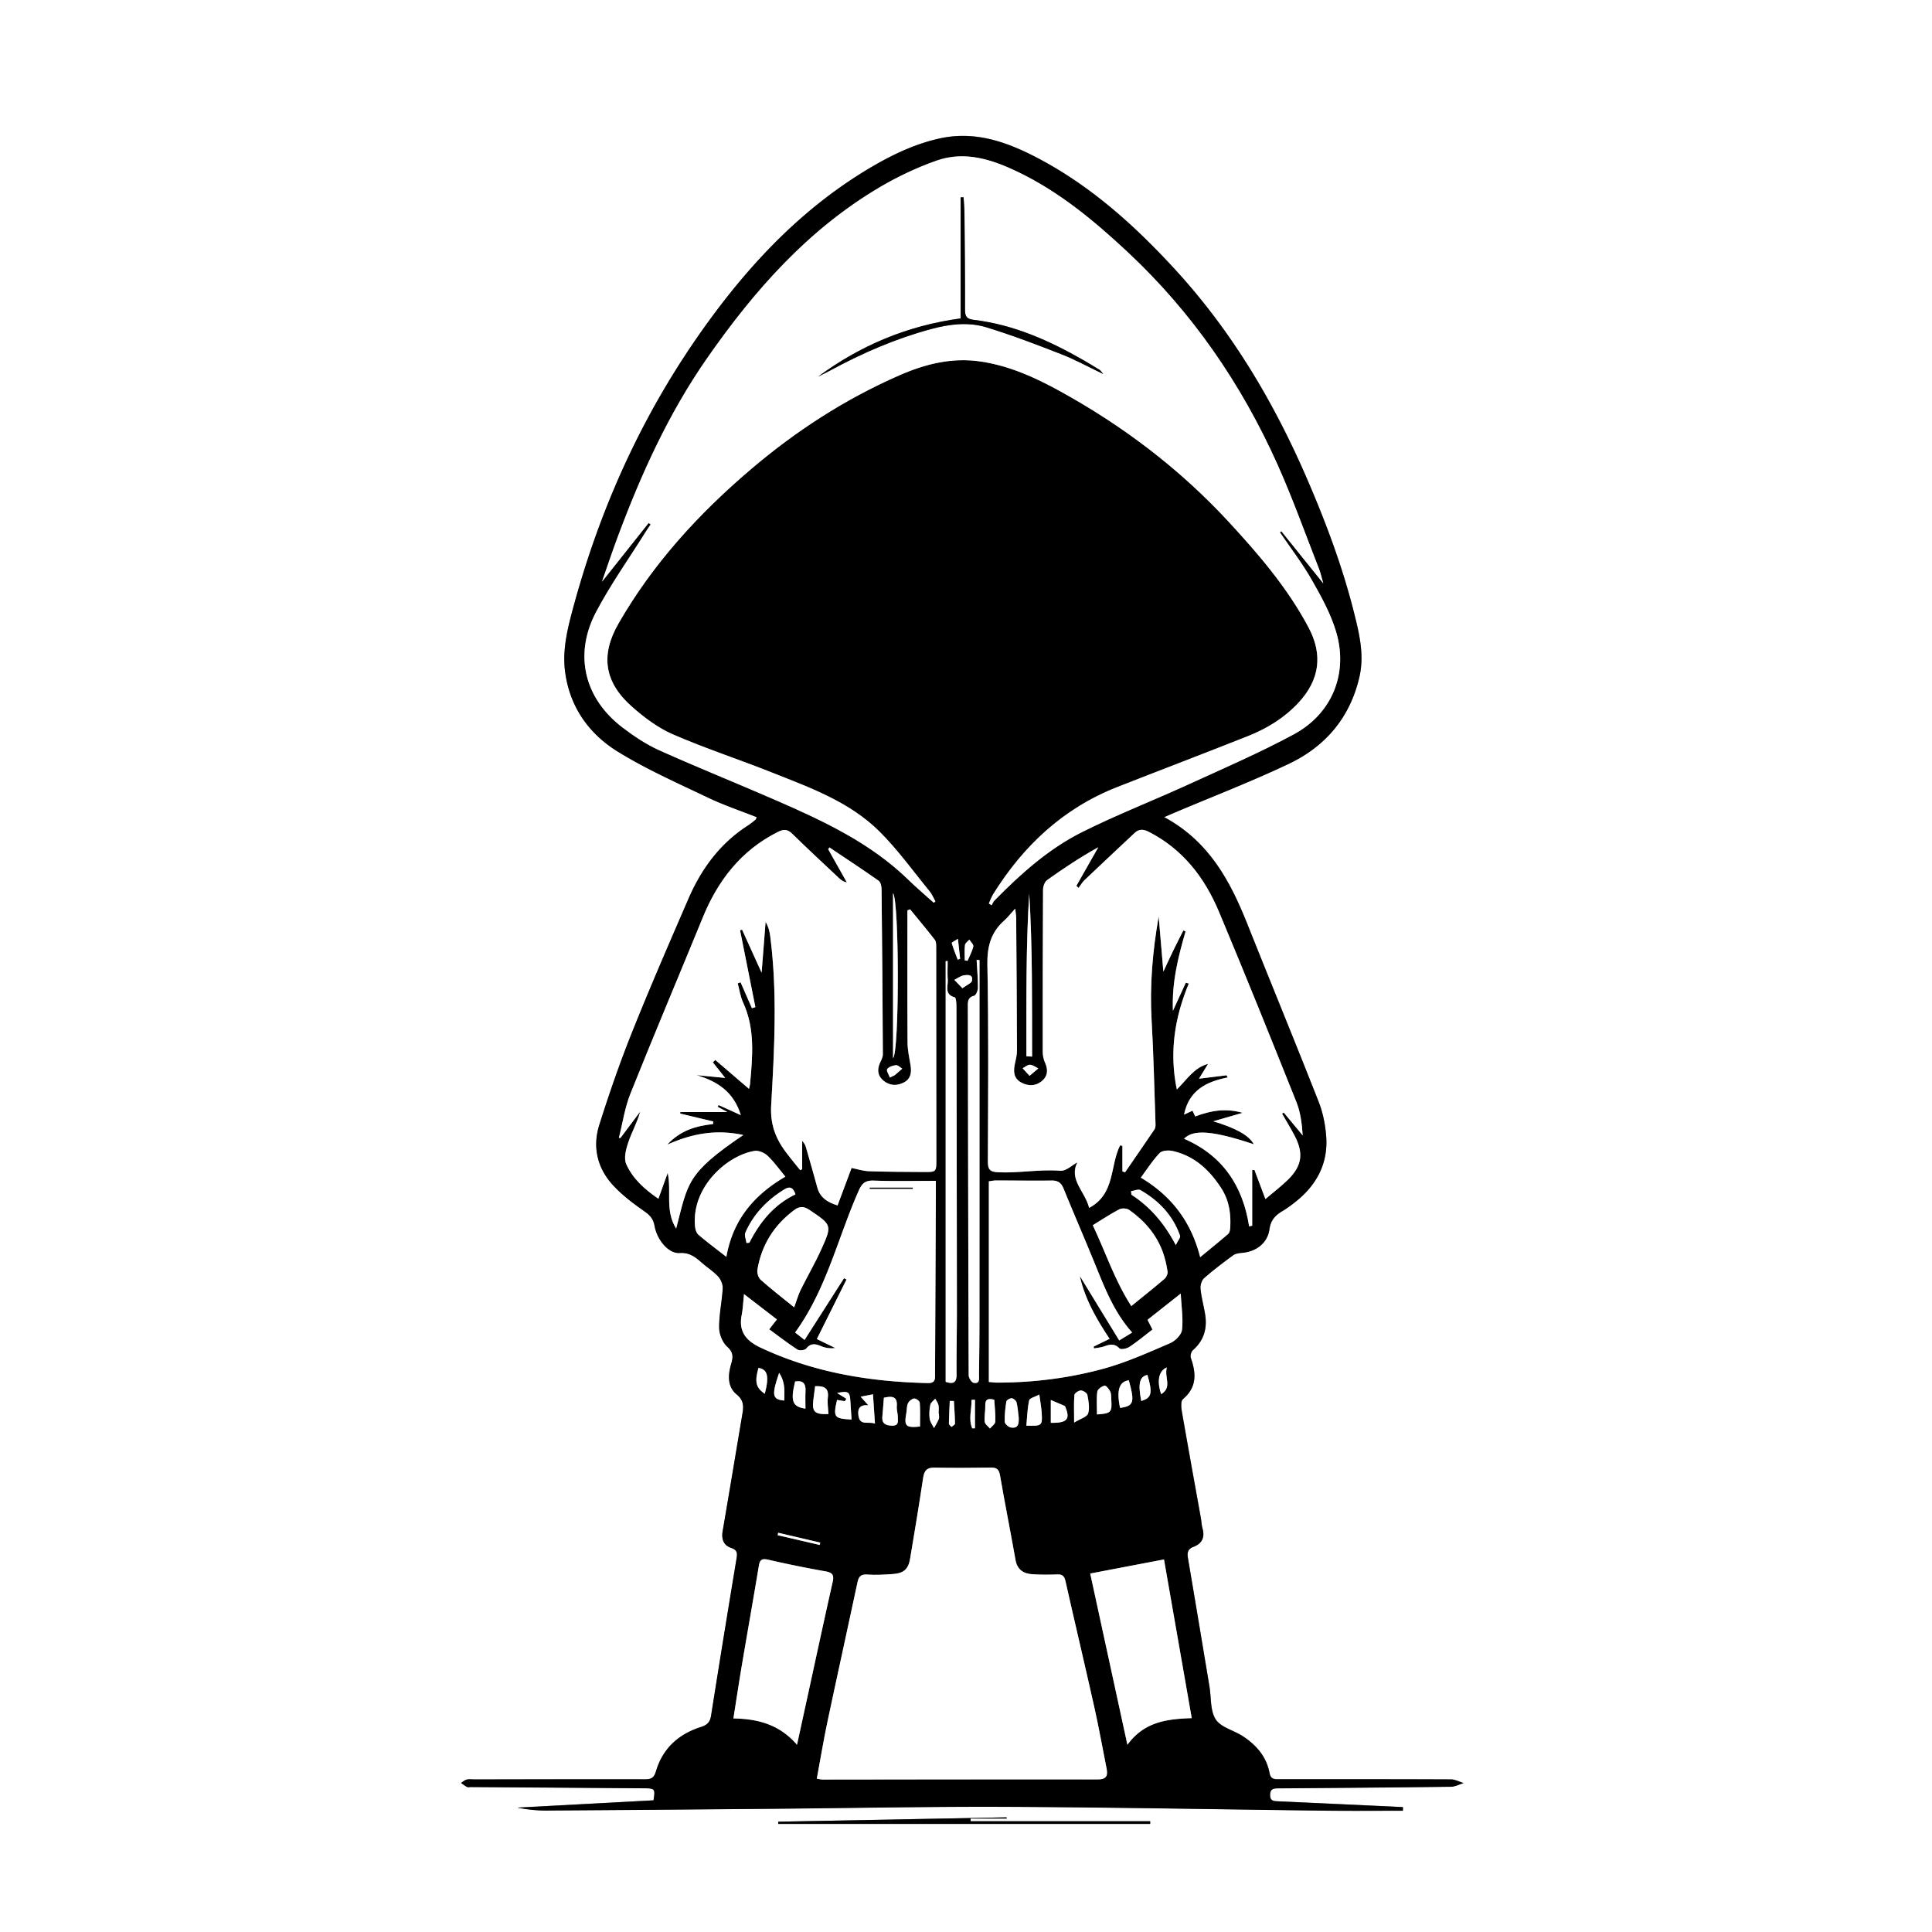 <svg xmlns="http://www.w3.org/2000/svg" viewBox="0 0 1024 1024"><rect x="0" y="0" width="1024" height="1024" fill="#808080" stroke="none"/><path fill="#fff" d="M0 0h1024v1024H0zm616.97 433.09c2.74-1.19 4.22-1.84 5.71-2.47 20.19-8.56 40.7-16.45 60.49-25.85 19.45-9.24 32.5-24.62 37.4-46.1 2.69-11.8-.16-23.21-3.01-34.52-6.04-23.96-14.68-46.99-24.46-69.69-17.67-41.05-40.17-79-70.49-111.95-21.05-22.88-44.03-43.63-71.79-58.36-16.48-8.74-33.55-15.03-52.64-10.84-13.13 2.88-25.12 8.59-36.66 15.41-37.52 22.16-66.33 53.4-90.96 88.61-30.55 43.67-52.2 91.66-66.26 143.05-3.21 11.72-6.38 23.57-4.7 35.93 2.5 18.43 12.63 32.58 27.82 41.98 15.2 9.4 31.75 16.69 47.93 24.43 8.33 3.98 17.16 6.93 25.79 10.35-.34.76-.39 1.16-.62 1.34-1.3 1.04-2.57 2.14-3.96 3.03-14.87 9.5-24.79 23.08-31.67 38.99-10.12 23.39-20.3 46.77-29.76 70.43-6.48 16.21-12.24 32.76-17.48 49.42-3.63 11.56-1.05 22.73 7.17 31.71 4.87 5.33 10.81 9.81 16.77 13.96 3.01 2.1 4.73 4.08 5.38 7.7 1.36 7.58 7.48 14.79 13.24 14.4 5.49-.37 8.64 2.38 12.14 5.43 2.76 2.41 5.94 4.41 8.38 7.09 1.41 1.56 2.49 4.16 2.37 6.22-.39 6.96-1.95 13.88-1.89 20.81.03 3.45 1.76 7.84 4.26 10.09 3.32 3 3.21 5.47 2.14 9.06-1.73 5.82-2.17 12.14 2.85 16.25 3.95 3.24 3.72 6.47 3.05 10.46-3.48 20.68-6.9 41.38-10.45 62.05-.73 4.24.5 7.51 4.5 8.85 3.26 1.09 3.34 2.77 2.87 5.61-4.6 27.77-9.13 55.54-13.51 83.34-.55 3.5-2.13 4.97-5.41 6-11.84 3.75-20.25 11.39-23.8 23.47-1.03 3.51-2.54 4.24-5.84 4.23-30.16-.07-60.33.03-90.49.07-1.33 0-2.73-.23-3.98.08-1.08.27-2.01 1.16-3.01 1.78 1.07.73 2.08 1.56 3.22 2.13.53.27 1.31.05 1.98.05 30.66.22 61.33.43 91.99.65 5.57.04 5.81.34 4.83 6.39-23.99 1.29-48.07 2.58-72.14 3.87 5.11 1 10.21 1.56 15.31 1.53 40.49-.25 80.98-.59 121.47-.94 41.32-.35 82.65-1.21 123.97-1.01 56.32.27 112.63 1.37 168.95 2.04 13.21.16 26.42.02 39.63.02 0-.64.02-1.28.03-1.92-21.95-1.02-43.9-2.06-65.85-3.05-2.47-.11-4.66.02-4.55-3.57.1-3.18 1.89-3.3 4.29-3.32 30.5-.22 60.99-.46 91.49-.85 2.26-.03 4.51-1.27 6.77-1.95-2.23-.68-4.45-1.93-6.69-1.94-30.33-.13-60.66-.1-90.99-.1-2.38 0-4.53.2-5.15-3.16-1.62-8.74-7.03-14.98-14.25-19.67-4.76-3.09-11.53-4.61-14.3-8.85-2.99-4.59-2.35-11.54-3.33-17.45-3.77-22.67-7.53-45.35-11.39-68.01-.48-2.83-.17-4.87 2.79-5.98 4.7-1.75 6.28-5.05 4.89-9.91-.5-1.75-.53-3.62-.85-5.43-3.38-18.85-6.83-37.68-10.09-56.54-.37-2.12-.6-5.46.59-6.46 7.49-6.3 7.04-13.68 4.19-21.83-.4-1.14.15-3.3 1.05-4.08 6.03-5.26 7.78-11.81 6.46-19.41-.77-4.43-1.96-8.81-2.39-13.27-.17-1.81.61-4.4 1.92-5.55 4.87-4.28 10.06-8.2 15.29-12.04 1.22-.89 3.04-1.2 4.61-1.33 7.53-.59 13.7-5.03 14.73-12.55.7-5.11 3.36-7.54 7.19-9.81 2.28-1.36 4.43-2.97 6.52-4.62 11.33-8.95 17.53-20.5 16.34-35.11-.5-6.07-1.74-12.31-3.96-17.96-12.37-31.45-25.24-62.72-37.76-94.11-9.1-22.82-20.3-43.96-44.18-56.82zM412.46 965.54v1.16h197.15v-1.41h-95.17v-1.43h19.08c0-.21 0-.42-.01-.63l-121.06 2.31z"/><path d="M616.97 433.09c23.88 12.86 35.08 34 44.18 56.82 12.53 31.39 25.39 62.66 37.76 94.11 2.22 5.65 3.47 11.89 3.96 17.96 1.19 14.61-5 26.16-16.34 35.11-2.09 1.65-4.24 3.26-6.52 4.62-3.83 2.27-6.49 4.69-7.19 9.81-1.03 7.51-7.2 11.96-14.73 12.55-1.58.12-3.4.43-4.61 1.33-5.23 3.84-10.42 7.76-15.29 12.04-1.3 1.15-2.09 3.74-1.92 5.55.43 4.46 1.62 8.84 2.39 13.27 1.32 7.6-.43 14.16-6.46 19.41-.9.78-1.45 2.95-1.05 4.08 2.85 8.15 3.3 15.53-4.19 21.83-1.19 1-.95 4.34-.59 6.46 3.27 18.86 6.71 37.7 10.09 56.54.32 1.8.35 3.68.85 5.43 1.39 4.86-.19 8.16-4.89 9.91-2.96 1.1-3.27 3.15-2.79 5.98 3.86 22.66 7.62 45.33 11.39 68.01.98 5.91.34 12.86 3.33 17.45 2.77 4.24 9.54 5.76 14.3 8.85 7.21 4.69 12.63 10.93 14.25 19.67.62 3.35 2.78 3.16 5.15 3.16 30.33 0 60.66-.04 90.99.1 2.23 0 4.46 1.27 6.69 1.94-2.26.68-4.5 1.92-6.77 1.95-30.49.39-60.99.62-91.49.85-2.4.02-4.19.14-4.29 3.32-.11 3.59 2.08 3.46 4.55 3.57 21.95.98 43.9 2.02 65.85 3.05 0 .64-.02 1.28-.03 1.92-13.21 0-26.42.13-39.63-.02-56.32-.67-112.63-1.77-168.95-2.04-41.32-.2-82.65.65-123.97 1.01-40.49.35-80.98.69-121.47.94-5.1.03-10.21-.53-15.31-1.53 24.07-1.29 48.15-2.58 72.14-3.87.97-6.06.74-6.35-4.83-6.39-30.66-.22-61.33-.44-91.99-.65-.67 0-1.45.22-1.98-.05-1.14-.58-2.15-1.41-3.22-2.13 1-.62 1.93-1.51 3.01-1.78 1.26-.31 2.65-.08 3.98-.08 30.16-.05 60.33-.14 90.49-.07 3.3 0 4.81-.72 5.84-4.23 3.55-12.08 11.96-19.72 23.8-23.47 3.27-1.04 4.86-2.51 5.41-6 4.38-27.8 8.91-55.58 13.51-83.34.47-2.84.4-4.52-2.87-5.61-3.99-1.34-5.22-4.61-4.5-8.85 3.55-20.67 6.96-41.37 10.45-62.05.67-3.99.91-7.22-3.05-10.46-5.02-4.11-4.57-10.43-2.85-16.25 1.07-3.6 1.18-6.07-2.14-9.06-2.5-2.26-4.23-6.64-4.26-10.09-.06-6.93 1.5-13.86 1.89-20.81.11-2.06-.96-4.66-2.37-6.22-2.43-2.69-5.61-4.69-8.38-7.09-3.5-3.05-6.65-5.8-12.14-5.43-5.76.39-11.88-6.82-13.24-14.4-.65-3.62-2.37-5.6-5.38-7.7-5.95-4.15-11.89-8.63-16.77-13.96-8.21-8.98-10.8-20.16-7.17-31.71 5.24-16.66 10.99-33.21 17.48-49.42 9.46-23.66 19.64-47.04 29.76-70.43 6.88-15.91 16.8-29.49 31.67-38.99 1.4-.89 2.67-1.99 3.96-3.03.23-.18.28-.58.62-1.34-8.63-3.42-17.45-6.37-25.79-10.35-16.18-7.74-32.73-15.03-47.93-24.43-15.19-9.39-25.32-23.55-27.82-41.98-1.68-12.36 1.5-24.21 4.7-35.93 14.06-51.39 35.72-99.38 66.26-143.05 24.63-35.21 53.44-66.45 90.96-88.61 11.54-6.82 23.54-12.53 36.66-15.41 19.09-4.19 36.16 2.1 52.64 10.84 27.76 14.73 50.74 35.48 71.79 58.36 30.32 32.95 52.82 70.9 70.49 111.95 9.78 22.7 18.42 45.73 24.46 69.69 2.85 11.31 5.7 22.72 3.01 34.52-4.9 21.48-17.95 36.86-37.4 46.1-19.79 9.4-40.3 17.29-60.49 25.85-1.49.63-2.97 1.28-5.71 2.47zm-122.09 45.35c.29-.23.59-.46.88-.69-1.03-1.81-1.82-3.81-3.12-5.4-8.74-10.66-16.83-21.99-26.57-31.66-15.95-15.84-36.97-23.3-57.38-31.41-17.31-6.88-35.09-12.67-52.15-20.1-7.92-3.45-15.25-8.98-21.77-14.77-14.46-12.84-16.66-27.09-7.01-43.91 18.2-31.73 42.6-58.32 70.29-81.88 23.81-20.26 49.89-37.15 78.64-49.73 13.81-6.04 27.93-9.56 43.16-7.28 14.93 2.24 28.46 8.32 41.44 15.43 33.53 18.39 63.75 41.24 89.77 69.38 15.97 17.27 31.28 35.11 42.42 56.04 7.74 14.54 5.96 27.83-5.26 39.95-7.5 8.1-16.75 13.74-26.9 17.76-23.02 9.14-46.18 17.94-69.23 27-28.55 11.23-49.72 31.08-65.75 56.82-.94 1.5-1.52 3.23-2.26 4.85.48.32.95.64 1.43.97.52-.86.89-1.86 1.57-2.56 13.85-14.07 28.57-27.3 46.26-36.17 18.43-9.24 37.73-16.74 56.5-25.32 18.75-8.58 37.73-16.79 55.86-26.56 20.4-10.99 29.03-32.45 22.39-54.51-2.88-9.58-7.88-18.66-12.89-27.41-4.99-8.74-11.18-16.79-16.85-25.14.25-.2.51-.39.76-.59 7.1 8.82 14.19 17.65 22.23 27.64-1.01-3.46-1.47-5.68-2.29-7.75-7.24-18.44-13.88-37.15-21.97-55.21-19.13-42.73-45.26-80.73-79.59-112.79-17.56-16.4-36-31.74-57.89-42.27-13.8-6.64-28.17-11.37-43.32-6.02-10.28 3.63-20.33 8.37-29.73 13.89-38.3 22.53-66.92 55.05-91.96 91.04-20.32 29.2-34.86 61.35-47.24 94.54-2.82 7.57-5.37 15.24-8.36 23.73 8.67-10.91 16.72-21.05 24.77-31.19.35.26.7.52 1.05.79-.96 1.46-1.96 2.89-2.89 4.37-8.74 13.96-18.33 27.47-26 42-11.96 22.65-6.25 45.87 14.08 61.32 6.07 4.61 12.58 8.96 19.5 12.06 20.51 9.2 41.39 17.57 61.99 26.56 25.09 10.95 49.85 22.51 69.87 41.97 4.34 4.22 8.97 8.14 13.47 12.19zm-12.52 3.5c-.48.2-.95.4-1.43.59 0 23.31-.08 46.63.07 69.94.03 4.07.92 8.14 1.6 12.19.64 3.79.1 7.14-3.52 9.05-3.66 1.92-7.47 1.8-10.78-.89-3.13-2.54-3.57-5.79-1.92-9.44.67-1.47 1.54-3.07 1.53-4.6q-.21-43.74-.69-87.48c-.02-1.53-.47-3.74-1.53-4.48-8.59-6.04-17.36-11.81-26.08-17.66-.23.31-.45.63-.68.94 3.3 5.86 6.59 11.71 9.89 17.57-2.02-.34-3.19-1.36-4.32-2.42-8.24-7.77-16.57-15.45-24.65-23.38-2.67-2.61-4.72-2.38-7.86-.79-19.3 9.79-31.5 25.62-39.54 45.25-12.75 31.14-25.85 62.14-38.35 93.38-2.97 7.42-4.12 15.56-6.1 23.37l.83.06 10.48-13.98c-1.6 5.79-4.47 10.84-6.3 16.24-1.23 3.64-2.5 8.44-1.12 11.56 3.43 7.8 9.85 13.46 17.05 18.4 1.77-4.93 3.35-9.31 4.93-13.69 2.13 9.75-1.53 19.89 4.48 29.51 6.36-24.28 5.32-29.09 35.6-49.61-14.38-3.09-27.01-.84-40.31 5.11 7.08-7.67 15.39-9.91 24.26-10.91.05-.45.11-.91.16-1.36-5.85-1.4-11.7-2.8-17.55-4.19.01-.27.03-.54.04-.82h24.93l-5.09-2.76c.14-.32.29-.64.43-.96 3.73 1.69 7.46 3.39 11.8 5.36-3.79-12.4-12.44-17.95-23.53-21.21 4.89.48 9.78.95 15.27 1.49-2.56-3.24-4.56-5.75-6.55-8.26l1.26-1.29c5.93 5.09 11.86 10.17 17.89 15.34.18-.84.49-1.78.58-2.74 1.31-14.56 2.72-29.09-3.71-43.04-1.45-3.15-1.92-6.74-2.84-10.13.5-.19 1-.37 1.51-.56l6.01 13.72 1.84-.57c-2.71-13.58-5.41-27.16-8.12-40.74l1.07-.3 10.35 22.79c.75-9.59 1.43-18.26 2.11-26.93 1.59 2.65 2.15 5.25 2.49 7.87 3.8 29.75 2.17 59.6.47 89.34-.56 9.9 2.24 17.38 7.69 24.69 2.47 3.32 5.14 6.49 7.72 9.73.34-.19.67-.38 1.01-.57v-14.95c1.17 1.13 1.71 2.3 2.06 3.53 2.02 7.04 4.04 14.08 5.97 21.14 1.44 5.24 5.22 7.8 10.73 9.5 2.56-6.85 5.09-13.62 7.43-19.86 2.84.56 6.02 1.62 9.24 1.73 9.63.34 19.27.34 28.91.41 6.81.05 6.79 0 6.78-6.81-.02-37.49-.03-74.99-.08-112.48 0-1.28-.03-2.88-.74-3.79-4.26-5.47-8.72-10.79-13.11-16.16zm55.73-.38c-2.42 2.65-4.02 4.72-5.93 6.43-7.05 6.32-9.03 13.85-8.84 23.45.7 34.64.37 69.3.26 103.96-.01 4.04.64 5.69 5.33 5.92 11.06.55 22-1.68 33.09-.79 3.01.24 6.3-3.03 9.02-4.45-4.69 9.18 4.13 15.4 6.22 24.13 13.95-7.41 10.96-22.44 16.42-33.14.41.09.81.17 1.22.26v13.54l1.4.48c5.22-7.58 10.47-15.15 15.62-22.78.5-.74.56-1.91.53-2.87-.64-18.31-1.03-36.64-2.07-54.93-1.05-18.49.53-36.75 3.75-55.03.81 9.5 1.61 19 2.48 29.24 1.96-4.19 3.58-7.76 5.3-11.29s3.52-7.02 5.29-10.53c.39.17.79.33 1.18.5-3.83 13.36-7.31 26.76-6.71 42.1 2.64-5.75 4.74-10.31 6.83-14.88.53.14 1.06.27 1.59.41-7.48 18.02-10.43 36.48-6.34 56.16 5.32-5.26 9.22-11.68 16.56-13.56-1.47 2.39-2.89 4.72-4.81 7.85l14.59-1.81c.21.39.41.77.62 1.16-11.34 2.22-20.54 6.82-23.14 19.68 1.86-.86 3.14-1.44 4.48-2.06.59 1.23 1.03 2.15 1.46 3.04 8.1-3.07 15.94-4.53 25.09-1.92-5.92 1.71-10.73 3.1-15.53 4.49 11.64 3.5 18.91 7.36 21.48 12.18-21.5-7.18-32.11-8.09-36.97-2.92 20.34 8.78 31.12 24.82 34.48 46.45.54-.13 1.09-.25 1.63-.38v-29.47l1.19-.09c1.84 4.87 3.67 9.74 5.82 15.45 4.33-3.7 8.43-6.81 12.07-10.39 7.29-7.19 8.23-13.89 3.48-23.04-2.08-4.01-4.47-7.87-6.71-11.8.28-.22.56-.43.84-.65l10.06 12.13c-.39-6.22-1.16-12.25-3.34-17.72-13.47-33.7-27.01-67.38-41.05-100.85-7.58-18.08-19.11-33.1-37.14-42.3-3-1.53-5.23-1.59-7.6.63-8.85 8.31-17.73 16.61-26.53 24.98-1.23 1.17-2.08 2.73-3.11 4.1-.39-.37-.78-.74-1.17-1.1 3.87-6.82 7.74-13.63 11.61-20.45-9.58 5.32-18.45 11.2-27.1 17.39-1.3.93-2.16 3.33-2.17 5.05-.17 28.65-.2 57.31-.17 85.96 0 1.92.42 4 1.21 5.74 1.75 3.85 1.47 7.25-1.83 9.9-3.32 2.67-7.16 2.61-10.8.64-3.86-2.08-4.2-5.64-3.42-9.53.48-2.41 1.19-4.85 1.18-7.28-.06-23.48-.25-46.97-.42-70.45 0-1.27-.26-2.53-.51-4.93zM432.92 942.74c1.68.27 2.32.46 2.96.46 48.65-.05 97.31-.16 145.96-.08 5.16 0 5.33-2.49 4.58-6.26-2.12-10.6-4.01-21.25-6.37-31.8-5.01-22.41-10.31-44.75-15.36-67.15-.6-2.66-1.75-3.53-4.41-3.42-4.32.18-8.67.16-12.99-.1-4.75-.29-8.11-2.33-9.05-7.59-2.65-14.91-5.6-29.77-8.19-44.7-.53-3.07-1.59-4.29-4.75-4.24-10 .15-20 .23-29.99.02-4.1-.09-5.46 1.67-6.03 5.46-2.15 14.31-4.51 28.6-6.92 42.87-.93 5.53-3.37 7.66-9.15 8.07-4.48.32-9.01.59-13.48.27-3.49-.25-4.6 1.08-5.27 4.24-5.22 24.59-10.67 49.13-15.88 73.73-2.09 9.89-3.74 19.87-5.66 30.23zm91.2-210.25c1.78.14 3.07.33 4.36.33 19.1.01 37.99-2.36 56.33-7.36 12.12-3.3 23.73-8.58 35.33-13.53 2.71-1.16 6.01-4.42 6.32-7.04.7-5.92-.29-12.04-.65-19.27-6.66 5.26-12.18 9.62-17.6 13.91 1.04 2.07 1.83 3.64 2.61 5.17-4.29 3.28-8.13 6.48-12.27 9.21-1.39.92-4.48 1.54-5.22.78-2.67-2.77-5.2-2.11-8.16-1.06-1.69.6-3.54.73-5.32 1.07-.07-.32-.14-.65-.22-.97 2.74-1.33 5.49-2.67 8.47-4.12-7.02-10.58-13.07-21.08-15.8-33.31 7.01 11.46 13.9 22.72 20.9 34.17 2.92-1.78 4.69-2.86 6.86-4.19-9.15-10.29-14.02-22.31-18.91-34.36-5.7-14.04-11.73-27.94-17.46-41.97-1.26-3.07-3.03-4.28-6.37-4.23-9.83.14-19.65-.03-29.48-.04-1.25 0-2.5.29-3.74.45V732.5zm-129.76-46.58c-.5 4.65-.62 7.95-1.25 11.15-1.72 8.71 2.38 13.6 9.93 17.16 28.15 13.27 58 18.16 88.8 18.84 4.31.1 3.75-2.74 3.76-5.38l.42-92.98c.01-2.94 0-5.88 0-8.82-11.35 0-22.14.26-32.92-.13-4.42-.16-6.2 1.37-7.95 5.31-11.1 25.01-17.09 52.31-33.72 75.2 1.38 1.08 2.62 2.06 5.02 3.93 7.16-11.21 14.04-21.96 20.91-32.71.44.23.88.45 1.32.68-5.27 10.57-10.54 21.14-15.73 31.56 3.41 1.66 6.58 3.2 9.76 4.75-2.78.38-5.23-.04-7.47-.97-3-1.24-5.47-1.81-7.92 1.28-.71.9-3.58 1.2-4.64.51-5.1-3.31-9.92-7.05-14.97-10.73 1.37-1.76 2.56-3.3 4.07-5.24-5.59-4.31-10.95-8.44-17.41-13.41zm28.07 238.85c2.02-9.25 3.78-17.32 5.54-25.39 4.44-20.34 8.81-40.69 13.38-61 .85-3.76-.31-4.9-3.93-5.54a601 601 0 0 1-30.33-6.17c-3.43-.79-4.38.19-4.9 3.36-2.89 17.42-5.98 34.8-8.92 52.21-1.57 9.3-2.97 18.62-4.55 28.57 12.95.24 24.34 3.12 33.71 13.96m155.4-90.75c6.5 29.9 12.93 59.51 19.71 90.76 8.93-12.26 20.98-13.66 34.09-14.13l-14.7-84.1c-13.15 2.51-25.68 4.91-39.11 7.47zm58.29-167.68c5.3-4.37 10.16-8.28 14.87-12.37.73-.63.96-2.09 1.03-3.19.45-7.44-.56-14.55-4.74-21-6.27-9.69-14.26-17.16-25.84-19.73-2.15-.48-5.52-.25-6.81 1.1-3.72 3.9-6.65 8.55-9.99 13.02 16.38 9.76 26.72 23.43 31.47 42.17zm-251.13-.17c3.57-20.1 15.04-33.02 31.29-42.52-3.44-4.12-6.15-7.98-9.52-11.13-1.67-1.56-4.73-2.86-6.86-2.5-14.6 2.41-33.48 19.16-31.51 40.01.15 1.54.71 3.49 1.79 4.41 4.52 3.87 9.31 7.43 14.82 11.73zm116.23 66.24c4.3 1.44 5.81.23 5.77-3.97-.1-10.98.19-21.97.18-32.95-.04-53.94-.13-107.89-.25-161.83 0-1.75-.17-4.84-.9-5.04-5.67-1.58-3.48-5.99-3.7-9.41-.22-3.26-.05-6.54-.05-9.82l-1.06.05V732.4zm17.93-223.52c-.5-.04-1.01-.08-1.51-.13.27 4.92.71 9.84.69 14.76 0 1.49-1.02 4.02-2.02 4.27-3.46.87-3.32 3.24-3.32 5.78.11 65.12.2 130.23.44 195.35 0 1.41 1.5 3.81 2.64 4.03 3.47.67 2.81-2.3 2.83-4.33.11-9.66.23-19.31.24-28.97.03-49.46.02-98.93.02-148.39v-42.36zm-98.23 184.03c1.41-3.83 2.16-6.62 3.41-9.16 3.58-7.26 7.69-14.27 11-21.64 5.79-12.87 5.53-12.83-6.29-20.83-3.02-2.04-5.37-1.94-8.02.02-10.73 7.96-17.38 18.51-19.59 31.69-.28 1.66.5 4.21 1.72 5.3 5.3 4.73 10.94 9.08 17.76 14.62zm158.29-43.53c6.85 14.52 11.68 29.37 20.41 42.87 6.34-5.16 12.06-9.69 17.6-14.44.97-.84 1.79-2.67 1.61-3.88-.53-3.5-1.31-7.03-2.52-10.35-3.42-9.36-9.73-16.59-17.76-22.27-1.26-.89-3.88-1.07-5.24-.36-4.69 2.43-9.11 5.39-14.09 8.43zM473.33 473.37v87.46c3.4-3.09 3.35-83.19 0-87.46m70.69 86.48 3.01.15c-.08-28.78.27-57.55-1.53-86.35-1.77 28.72-1.48 57.46-1.48 86.19zm55.47 71.48.18 1.9c9.9 6.42 17.36 15.04 23.52 26.69 1.09-2.31 2.6-3.99 2.24-5.01-3.77-10.77-11.22-18.53-20.96-24.12-1.17-.67-3.3.32-4.99.54zm-177.89 1.72c-1.13-3.62-2.93-4.5-5.98-2.61-9.08 5.63-16.26 13.03-20.57 22.87-.64 1.47.34 3.64.58 5.49.51-.04 1.02-.07 1.53-.11 5.57-10.95 12.99-20.16 24.43-25.64zm147.71 120.94c3.31-2.04 6.81-2.98 7.41-4.84.95-2.95.22-6.57-.39-9.79-.19-1.03-2.24-2.38-3.43-2.38-1.2 0-3.34 1.42-3.43 2.37-.38 4.21-.16 8.47-.16 14.64m12.11-4.31c7.46-.52 8.01-1.11 7.59-7.66-.09-1.48.07-3.13-.53-4.4-.62-1.33-2.29-3.39-3.01-3.21-1.52.38-3.7 1.9-3.87 3.18-.51 3.87-.18 7.84-.18 12.09m-37.43 5.95c8.2.26 8.53.02 8.14-6.53-.17-2.93-.72-5.83-1.26-9.96-2.33 1.26-5.12 1.89-5.39 3.09-.95 4.26-1.04 8.7-1.49 13.41zm-75.52-14.8c-.29 3.59-.49 6.72-.8 9.85-.38 3.82 1.66 4.84 5.06 4.95 3.95.13 3.13-2.6 3.12-4.77-.01-1.81-.67-3.65-.53-5.44.44-5.44-2.54-5.59-6.85-4.59m19.16 15.25c0-4.44.18-8.57-.14-12.65-.07-.86-2.03-2.29-2.97-2.18-1.2.14-2.73 1.36-3.25 2.51-.72 1.58-.59 3.54-.91 5.33-1.23 6.78-.26 7.79 7.28 7zm-55.6-21.36c-.36 2.75-.67 5.03-.94 7.31-.76 6.26.67 7.69 7.99 7.45-.13-2.93-.64-5.91-.3-8.78.62-5.29-2.3-6.14-6.75-5.98m107.9 16.47c-.34-2.63-.48-5.3-1.12-7.85-.24-.95-1.59-2.14-2.54-2.23-.94-.09-2.75.94-2.87 1.69-.58 3.57-.99 7.22-.85 10.82.04 1.08 1.93 2.77 3.18 2.98 4.3.72 4.29-2.38 4.21-5.4zm-76.18 3.33c-.36-5.31-.68-9.95-1.06-15.52-2.38.47-4.45.88-6.51 1.29 1.23 1.37 2.45 2.75 4.06 4.56-4.83-.53-5.84 2.15-5.18 5.82.91 5.06 5.08 2.61 8.69 3.85m-20.11-12.53c-2.1 9.19-1.59 9.91 7.71 10.37-.21-3.12-.44-6.17-.6-9.22-.3-5.58-.96-6.05-7.09-4.84 1.6 1 3.27 2.03 4.93 3.06l-.82 1.29c-1.26-.21-2.52-.41-4.13-.67zM598.3 731.6c-5.12.61-6.63 5.39-4.63 14.63 7.28-1.06 7.85-2.84 4.63-14.63m-171.39 15.01c0-3.15-.13-6.25.03-9.35.21-4.13-1.54-5.73-5.52-5.04-2.54 10.46-1.45 13.4 5.49 14.38zm130.04-4.58v12.1c8.98.13 10.46-2.08 7.49-8.92-2.94-1.25-5.18-2.2-7.49-3.19zm-29.97-.14c-3.49-.97-4.87-.09-4.76 3.2.09 2.81-.6 5.67-.3 8.44.14 1.29 1.8 2.42 2.77 3.63.99-1.2 2.77-2.37 2.83-3.62.18-3.78-.29-7.6-.53-11.66zm-29.36 7.31h-.13c0-1.48.23-3.01-.07-4.42-.26-1.22-1.13-2.3-1.73-3.45-.9 1.06-2.34 2.01-2.59 3.2-.5 2.38-.68 4.95-.35 7.35.24 1.75 1.49 3.36 2.29 5.03.86-1.58 1.87-3.11 2.53-4.78.34-.85.06-1.95.06-2.94zm107.26-6.66c5.56-1.61 6.11-4.22 3.27-13.81-4.15.86-5.07 4.58-3.27 13.81m-199.54-3.79c2.44-9.31 1.49-12.98-3.34-13.73-2.07 7.42-1.41 10.42 3.34 13.73m7.61-11.11c-4.09 11.97-3.63 14.12 2.72 14.68.03-4.71.74-9.45-2.72-14.68m205.52-2.85c-4.44 1.7-5.36 7.45-3.02 14.14 6.06-3.69 1.46-9.02 3.02-14.14M510.1 523.77c2.32-1.74 4.8-2.65 5.08-4.01.69-3.34-2.36-3.14-4.34-2.8-1.76.3-3.35 1.55-5.02 2.38 1.23 1.27 2.45 2.54 4.28 4.42zm-4.52 218.77c-.73 0-1.45-.01-2.18-.02-.18 4-.41 8.01-.46 12.01 0 .58.88 1.17 1.36 1.75.65-.58 1.88-1.17 1.87-1.74-.05-4.01-.36-8.01-.59-12.02zm5.77-233.52 1.49.21c1.06-2.52 2.44-4.97 3.03-7.6.23-1-1.35-2.41-2.1-3.63-.81.95-2.18 1.82-2.31 2.85-.33 2.69-.11 5.44-.11 8.16zm5.4 232.88-1.82.05c.15 5.04-1.74 10.16.37 15.11.48-.01.96-.03 1.45-.04zm-82.28 76.97c.09-.42.19-.83.28-1.25l-22.29-5.22c-.1.43-.19.86-.29 1.29 7.43 1.73 14.87 3.46 22.3 5.18m111.21-248.66c2.03-1.71 3.34-2.82 4.66-3.94-1.47-.69-2.92-1.87-4.42-1.93-1.28-.05-2.6 1.19-3.91 1.86 1.03 1.13 2.07 2.26 3.67 4zm-74.02.92c.86-.42 1.72-.85 2.59-1.27 1.32-1.15 2.65-2.3 3.97-3.45-1.11-.66-2.29-1.94-3.32-1.84-1.68.17-3.82.86-4.68 2.09-.54.78.89 2.94 1.44 4.47m36.06-73.53c-1.52 1.01-3.38 1.9-3.28 2.22.87 3.01 2.07 5.92 3.18 8.86l1.26-.53c-.35-3.21-.7-6.41-1.16-10.56zm-95.26 467.94 121.06-2.31c0 .21 0 .42.01.63h-19.08v1.43h95.17v1.41H412.47v-1.16z"/><g fill="#fff"><path d="M494.88 478.44c-4.5-4.06-9.13-7.97-13.47-12.19-20.02-19.46-44.78-31.02-69.87-41.97-20.61-8.99-41.49-17.36-61.99-26.56-6.92-3.11-13.44-7.45-19.5-12.06-20.33-15.45-26.04-38.67-14.08-61.32 7.67-14.53 17.26-28.04 26-42 .93-1.48 1.92-2.91 2.89-4.37-.35-.26-.7-.52-1.05-.79-8.05 10.14-16.1 20.27-24.77 31.19 2.98-8.5 5.54-16.17 8.36-23.73 12.37-33.2 26.92-65.34 47.24-94.54 25.04-35.99 53.66-68.51 91.96-91.04 9.4-5.53 19.46-10.27 29.73-13.89 15.15-5.35 29.52-.62 43.32 6.02 21.89 10.53 40.32 25.87 57.89 42.27 34.33 32.05 60.45 70.06 79.59 112.79 8.09 18.06 14.73 36.77 21.97 55.21.82 2.08 1.28 4.29 2.29 7.75-8.04-9.99-15.14-18.82-22.23-27.64-.25.2-.51.39-.76.59 5.67 8.35 11.86 16.4 16.85 25.14 5 8.76 10 17.84 12.89 27.41 6.64 22.06-2 43.51-22.39 54.51-18.13 9.77-37.11 17.98-55.86 26.56-18.77 8.58-38.07 16.08-56.5 25.32-17.69 8.87-32.42 22.1-46.26 36.17-.68.69-1.06 1.7-1.57 2.56-.48-.32-.95-.64-1.43-.97.75-1.62 1.33-3.35 2.26-4.85 16.03-25.74 37.2-45.59 65.75-56.82 23.05-9.06 46.21-17.86 69.23-27 10.15-4.03 19.4-9.67 26.9-17.76 11.22-12.12 13-25.41 5.26-39.95-11.15-20.93-26.45-38.78-42.42-56.04-26.02-28.13-56.24-50.99-89.77-69.38-12.98-7.12-26.51-13.2-41.44-15.43-15.23-2.28-29.35 1.24-43.16 7.28-28.75 12.58-54.83 29.47-78.64 49.73-27.69 23.56-52.09 50.15-70.29 81.88-9.65 16.82-7.45 31.07 7.01 43.91 6.52 5.79 13.85 11.32 21.77 14.77 17.06 7.44 34.84 13.22 52.15 20.1 20.4 8.11 41.43 15.57 57.38 31.41 9.74 9.67 17.83 21 26.57 31.66 1.3 1.59 2.09 3.59 3.12 5.4-.29.23-.59.46-.88.69zm-61.27-278.83c2.22-1.12 4.48-2.18 6.67-3.37 17.02-9.23 34.7-16.86 53.44-21.89 9.65-2.59 19.58-3.78 29.12-.86 13.48 4.13 26.7 9.18 39.85 14.31 7.16 2.79 13.94 6.55 22.05 10.43-1.19-1.41-1.43-1.88-1.82-2.12-2.83-1.75-5.67-3.5-8.55-5.15-18.15-10.42-37.07-18.88-58.07-21.4-4.05-.49-4.82-1.85-4.81-5.48.04-16.99-.15-33.97-.3-50.96-.03-2.86-.31-5.71-.47-8.57l-1.56.05v64.16c-28.51 3.88-53.31 14.47-75.54 30.85zm48.75 282.33c4.39 5.37 8.85 10.68 13.11 16.16.71.91.74 2.51.74 3.79.05 37.49.06 74.99.08 112.48 0 6.82.03 6.86-6.78 6.81-9.64-.07-19.28-.07-28.91-.41-3.22-.11-6.4-1.18-9.24-1.73-2.33 6.24-4.87 13-7.43 19.86-5.52-1.71-9.3-4.26-10.73-9.5-1.94-7.06-3.95-14.1-5.97-21.14-.35-1.23-.89-2.41-2.06-3.53v14.95c-.34.19-.67.38-1.01.57-2.58-3.24-5.24-6.42-7.72-9.73-5.45-7.31-8.26-14.79-7.69-24.69 1.7-29.74 3.33-59.58-.47-89.34-.34-2.62-.9-5.22-2.49-7.87-.68 8.67-1.36 17.33-2.11 26.93l-10.35-22.79-1.07.3c2.71 13.58 5.41 27.16 8.12 40.74l-1.84.57-6.01-13.72c-.5.19-1 .37-1.51.56.92 3.39 1.39 6.99 2.84 10.13 6.42 13.95 5.02 28.48 3.71 43.04-.09.96-.4 1.89-.58 2.74-6.03-5.17-11.96-10.25-17.89-15.34l-1.26 1.29 6.55 8.26c-5.5-.54-10.38-1.01-15.27-1.49 11.08 3.26 19.73 8.81 23.53 21.21-4.34-1.97-8.07-3.67-11.8-5.36-.14.32-.29.64-.43.96 1.53.83 3.05 1.66 5.09 2.76h-24.93c-.01.27-.03.54-.04.82 5.85 1.4 11.7 2.8 17.55 4.19-.05.45-.11.91-.16 1.36-8.87 1-17.18 3.24-24.26 10.91 13.3-5.95 25.94-8.2 40.31-5.11-30.28 20.52-29.24 25.34-35.6 49.61-6-9.62-2.35-19.77-4.48-29.51-1.58 4.38-3.15 8.76-4.93 13.69-7.2-4.94-13.62-10.6-17.05-18.4-1.38-3.12-.11-7.92 1.12-11.56 1.83-5.4 4.7-10.44 6.3-16.24l-10.48 13.98-.83-.06c1.99-7.81 3.14-15.95 6.1-23.37 12.5-31.24 25.6-62.24 38.35-93.38 8.03-19.63 20.23-35.45 39.54-45.25 3.14-1.59 5.19-1.82 7.86.79 8.08 7.93 16.41 15.61 24.65 23.38 1.13 1.06 2.29 2.08 4.32 2.42-3.3-5.86-6.59-11.71-9.89-17.57.23-.31.45-.63.68-.94 8.72 5.85 17.5 11.62 26.08 17.66 1.06.74 1.51 2.95 1.53 4.48q.48 43.74.69 87.48c0 1.54-.86 3.13-1.53 4.6-1.65 3.65-1.2 6.9 1.92 9.44 3.31 2.69 7.12 2.81 10.78.89 3.62-1.9 4.16-5.26 3.52-9.05-.68-4.04-1.57-8.12-1.6-12.19-.15-23.31-.07-46.63-.07-69.94.48-.2.95-.4 1.43-.59zm55.73-.38c.26 2.4.5 3.67.51 4.93.18 23.48.36 46.97.42 70.45 0 2.43-.7 4.87-1.18 7.28-.78 3.9-.44 7.45 3.42 9.53 3.64 1.97 7.48 2.02 10.8-.64 3.3-2.65 3.58-6.06 1.83-9.9-.79-1.74-1.21-3.82-1.21-5.74-.03-28.65 0-57.31.17-85.96.01-1.72.88-4.12 2.17-5.05 8.64-6.19 17.51-12.07 27.1-17.39-3.87 6.82-7.74 13.63-11.61 20.45.39.37.78.74 1.17 1.1 1.03-1.38 1.88-2.94 3.11-4.1 8.8-8.37 17.67-16.66 26.53-24.98 2.36-2.22 4.6-2.16 7.6-.63 18.02 9.21 29.55 24.23 37.14 42.3 14.04 33.47 27.58 67.15 41.05 100.85 2.19 5.47 2.95 11.51 3.34 17.72l-10.06-12.13c-.28.22-.56.43-.84.65 2.25 3.93 4.63 7.79 6.71 11.8 4.75 9.14 3.81 15.85-3.48 23.04-3.63 3.58-7.73 6.69-12.07 10.39-2.15-5.71-3.99-10.58-5.82-15.45l-1.19.09v29.47c-.54.13-1.09.25-1.63.38-3.35-21.63-14.14-37.67-34.48-46.45 4.86-5.17 15.47-4.25 36.97 2.92-2.57-4.82-9.84-8.68-21.48-12.18 4.8-1.39 9.61-2.78 15.53-4.49-9.15-2.61-16.99-1.15-25.09 1.92-.43-.89-.87-1.81-1.46-3.04-1.34.61-2.61 1.2-4.48 2.06 2.6-12.86 11.8-17.46 23.14-19.68-.21-.39-.41-.77-.62-1.16l-14.59 1.81c1.92-3.13 3.34-5.46 4.81-7.85-7.33 1.89-11.23 8.31-16.56 13.56-4.09-19.69-1.14-38.14 6.34-56.16-.53-.14-1.06-.27-1.59-.41-2.1 4.56-4.19 9.13-6.83 14.88-.61-15.34 2.87-28.74 6.71-42.1-.39-.17-.79-.33-1.18-.5-1.77 3.51-3.58 7-5.29 10.53s-3.34 7.1-5.3 11.29c-.87-10.24-1.68-19.74-2.48-29.24-3.22 18.28-4.81 36.54-3.75 55.03 1.04 18.29 1.44 36.62 2.07 54.93.03.96-.03 2.13-.53 2.87-5.15 7.63-10.4 15.2-15.62 22.78l-1.4-.48v-13.54c-.41-.09-.81-.17-1.22-.26-5.45 10.7-2.47 25.74-16.42 33.14-2.09-8.73-10.91-14.95-6.22-24.13-2.72 1.43-6.01 4.69-9.02 4.45-11.1-.89-22.03 1.34-33.09.79-4.69-.23-5.34-1.88-5.33-5.92.11-34.65.44-69.32-.26-103.96-.19-9.6 1.79-17.13 8.84-23.45 1.91-1.72 3.51-3.78 5.93-6.43zM432.92 942.74c1.93-10.36 3.57-20.34 5.66-30.23 5.2-24.6 10.66-49.14 15.88-73.73.67-3.16 1.78-4.49 5.27-4.24 4.46.32 8.99.05 13.48-.27 5.77-.41 8.22-2.54 9.15-8.07 2.41-14.27 4.77-28.56 6.92-42.87.57-3.79 1.94-5.55 6.03-5.46 9.99.21 19.99.13 29.99-.02 3.16-.05 4.22 1.17 4.75 4.24 2.59 14.92 5.54 29.78 8.19 44.7.93 5.26 4.29 7.3 9.05 7.59 4.32.26 8.67.28 12.99.1 2.66-.11 3.81.76 4.41 3.42 5.05 22.4 10.35 44.74 15.36 67.15 2.36 10.55 4.25 21.2 6.37 31.8.76 3.77.58 6.27-4.58 6.26-48.65-.08-97.31.04-145.96.08-.64 0-1.28-.19-2.96-.46z"/><path d="M524.12 732.49V626.12c1.24-.15 2.49-.45 3.74-.45 9.83 0 19.66.18 29.48.04 3.34-.05 5.11 1.16 6.37 4.23 5.73 14.03 11.76 27.93 17.46 41.97 4.89 12.05 9.75 24.07 18.91 34.36-2.17 1.33-3.94 2.41-6.86 4.19-7-11.45-13.89-22.7-20.9-34.17 2.73 12.24 8.78 22.73 15.8 33.31-2.98 1.45-5.73 2.78-8.47 4.12.07.32.14.65.22.97 1.78-.34 3.63-.47 5.32-1.07 2.96-1.05 5.49-1.71 8.16 1.06.73.76 3.82.14 5.22-.78 4.14-2.73 7.97-5.93 12.27-9.21-.77-1.53-1.56-3.1-2.61-5.17 5.43-4.29 10.94-8.65 17.6-13.91.36 7.23 1.36 13.35.65 19.27-.31 2.62-3.61 5.88-6.32 7.04-11.6 4.96-23.22 10.23-35.33 13.53-18.34 5-37.23 7.37-56.33 7.36-1.29 0-2.58-.19-4.36-.33zm-129.76-46.58c6.46 4.97 11.81 9.1 17.41 13.41-1.51 1.94-2.7 3.48-4.07 5.24 5.05 3.69 9.87 7.43 14.97 10.73 1.06.69 3.93.38 4.64-.51 2.45-3.08 4.91-2.51 7.92-1.28 2.24.92 4.7 1.35 7.47.97-3.18-1.55-6.35-3.09-9.76-4.75 5.19-10.42 10.46-20.99 15.73-31.56-.44-.23-.88-.45-1.32-.68-6.88 10.75-13.75 21.51-20.91 32.71-2.39-1.88-3.64-2.85-5.02-3.93 16.63-22.88 22.62-50.18 33.72-75.2 1.75-3.94 3.53-5.47 7.95-5.31 10.77.39 21.57.13 32.92.13 0 2.94.01 5.88 0 8.82l-.42 92.98c-.01 2.64.55 5.48-3.76 5.38-30.79-.68-60.65-5.58-88.8-18.84-7.56-3.56-11.65-8.45-9.93-17.16.63-3.2.75-6.51 1.25-11.15zm89.42-55.84c0-.19-.02-.38-.03-.57h-22.8c.03.19.06.38.08.57h22.74zm-61.35 294.69c-9.37-10.84-20.76-13.72-33.71-13.96 1.58-9.95 2.98-19.27 4.55-28.57 2.94-17.41 6.03-34.79 8.92-52.21.52-3.17 1.48-4.15 4.9-3.36a601 601 0 0 0 30.33 6.17c3.62.64 4.78 1.78 3.93 5.54-4.57 20.31-8.94 40.66-13.38 61-1.76 8.07-3.52 16.14-5.54 25.39m155.4-90.75c13.43-2.57 25.96-4.96 39.11-7.47l14.7 84.1c-13.11.47-25.16 1.87-34.09 14.13-6.79-31.25-13.22-60.85-19.71-90.76zm58.29-167.68c-4.76-18.74-15.1-32.41-31.47-42.17 3.34-4.48 6.27-9.12 9.99-13.02 1.29-1.35 4.66-1.58 6.81-1.1 11.58 2.57 19.57 10.04 25.84 19.73 4.17 6.45 5.19 13.56 4.74 21-.07 1.1-.3 2.55-1.03 3.19-4.7 4.09-9.57 8-14.87 12.37zm-251.13-.17c-5.51-4.31-10.3-7.86-14.82-11.73-1.08-.93-1.64-2.87-1.79-4.41-1.96-20.84 16.91-37.6 31.51-40.01 2.14-.35 5.19.94 6.86 2.5 3.37 3.15 6.08 7.01 9.52 11.13-16.24 9.49-27.72 22.42-31.29 42.52zm116.23 66.24V509.43l1.06-.05c0 3.27-.17 6.56.05 9.82.23 3.43-1.96 7.83 3.7 9.41.72.2.89 3.29.9 5.04.12 53.94.2 107.89.25 161.83 0 10.98-.29 21.97-.18 32.95.04 4.2-1.48 5.4-5.77 3.97zm17.93-223.52v42.36c0 49.46 0 98.93-.02 148.39 0 9.66-.12 19.31-.24 28.97-.02 2.03.63 5-2.83 4.33-1.13-.22-2.63-2.62-2.64-4.03-.24-65.12-.33-130.23-.44-195.35 0-2.54-.14-4.91 3.32-5.78 1-.25 2.02-2.78 2.02-4.27.02-4.92-.42-9.84-.69-14.76.5.04 1.01.08 1.51.13z"/><path d="M420.92 692.91c-6.82-5.54-12.47-9.89-17.76-14.62-1.22-1.09-2-3.64-1.72-5.3 2.21-13.17 8.86-23.73 19.59-31.69 2.64-1.96 5-2.07 8.02-.02 11.82 8.01 12.09 7.96 6.29 20.83-3.32 7.37-7.42 14.38-11 21.64-1.25 2.54-2.01 5.33-3.41 9.16zm158.29-43.53c4.98-3.04 9.39-6 14.09-8.43 1.36-.71 3.98-.53 5.24.36 8.03 5.68 14.34 12.9 17.76 22.27 1.21 3.32 1.99 6.85 2.52 10.35.18 1.21-.63 3.05-1.61 3.88-5.54 4.75-11.26 9.28-17.6 14.44-8.73-13.51-13.56-28.36-20.41-42.87zM473.33 473.37c3.35 4.27 3.4 84.37 0 87.46zm70.69 86.48c0-28.74-.28-57.47 1.48-86.19 1.8 28.79 1.45 57.57 1.53 86.35l-3.01-.15zm55.47 71.48c1.69-.22 3.81-1.22 4.99-.54 9.73 5.59 17.19 13.36 20.96 24.12.36 1.02-1.16 2.7-2.24 5.01-6.15-11.65-13.62-20.26-23.52-26.69l-.18-1.9zm-177.89 1.72c-11.44 5.48-18.86 14.69-24.43 25.64-.51.04-1.02.07-1.53.11-.23-1.85-1.22-4.02-.58-5.49 4.31-9.85 11.48-17.24 20.57-22.87 3.05-1.89 4.84-1.01 5.98 2.61zm147.71 120.94c0-6.17-.21-10.43.16-14.64.08-.95 2.23-2.37 3.43-2.37 1.19 0 3.24 1.35 3.43 2.38.6 3.23 1.33 6.85.39 9.79-.6 1.87-4.1 2.8-7.41 4.84m12.11-4.31c0-4.25-.32-8.22.18-12.09.17-1.28 2.35-2.8 3.87-3.18.73-.18 2.39 1.88 3.01 3.21.59 1.27.43 2.91.53 4.4.42 6.54-.14 7.14-7.59 7.66m-37.43 5.95c.45-4.71.54-9.15 1.49-13.41.27-1.19 3.06-1.82 5.39-3.09.54 4.13 1.09 7.04 1.26 9.96.39 6.55.06 6.79-8.14 6.53zm-75.52-14.8c4.31-.99 7.29-.84 6.85 4.59-.14 1.78.52 3.62.53 5.44.01 2.17.83 4.9-3.12 4.77-3.4-.11-5.44-1.13-5.06-4.95.31-3.13.51-6.26.8-9.85m19.16 15.25c-7.54.8-8.51-.21-7.28-7 .32-1.78.19-3.74.91-5.33.52-1.15 2.05-2.37 3.25-2.51.94-.11 2.9 1.32 2.97 2.18.32 4.08.14 8.2.14 12.65zm-55.6-21.36c4.45-.16 7.36.69 6.75 5.98-.34 2.88.17 5.85.3 8.78-7.32.25-8.75-1.19-7.99-7.45.28-2.28.59-4.57.94-7.31m107.9 16.47c.08 3.02.1 6.12-4.21 5.4-1.25-.21-3.14-1.91-3.18-2.98-.14-3.6.27-7.25.85-10.82.12-.75 1.94-1.78 2.87-1.69.94.09 2.3 1.29 2.54 2.23.64 2.55.78 5.23 1.12 7.85zm-76.18 3.33c-3.61-1.24-7.78 1.21-8.69-3.85-.66-3.68.35-6.35 5.18-5.82-1.61-1.81-2.84-3.18-4.06-4.56l6.51-1.29c.38 5.56.7 10.21 1.06 15.52m-20.11-12.53c1.61.26 2.87.47 4.13.67l.82-1.29c-1.66-1.03-3.33-2.07-4.93-3.06 6.13-1.21 6.8-.74 7.09 4.84.16 3.05.4 6.09.6 9.22-9.3-.46-9.81-1.18-7.71-10.37zM598.3 731.6c3.22 11.79 2.65 13.57-4.63 14.63-2-9.25-.49-14.02 4.63-14.63m-171.39 15.01c-6.94-.99-8.03-3.92-5.49-14.38 3.98-.69 5.73.9 5.52 5.04-.16 3.09-.03 6.2-.03 9.35zm130.04-4.58c2.31.98 4.55 1.94 7.49 3.19 2.97 6.84 1.49 9.05-7.49 8.92v-12.1zm-29.97-.14c.24 4.06.71 7.87.53 11.66-.06 1.25-1.84 2.41-2.83 3.62-.97-1.2-2.63-2.34-2.77-3.63-.3-2.77.4-5.63.3-8.44-.11-3.29 1.27-4.17 4.76-3.2zm-29.36 7.31c0 .99.28 2.08-.06 2.94-.66 1.66-1.66 3.19-2.53 4.78-.8-1.67-2.06-3.28-2.29-5.03-.32-2.4-.15-4.97.35-7.35.25-1.2 1.69-2.14 2.59-3.2.6 1.14 1.47 2.23 1.73 3.45.3 1.42.07 2.94.07 4.42h.13zm107.26-6.66c-1.81-9.24-.89-12.96 3.27-13.81 2.85 9.6 2.29 12.21-3.27 13.81m-199.54-3.79c-4.75-3.31-5.41-6.31-3.34-13.73 4.83.75 5.78 4.41 3.34 13.73m7.61-11.11c3.46 5.22 2.75 9.96 2.72 14.68-6.35-.56-6.81-2.71-2.72-14.68m205.52-2.85c-1.55 5.12 3.04 10.45-3.02 14.14-2.34-6.69-1.42-12.44 3.02-14.14M510.1 523.77l-4.28-4.42c1.67-.83 3.26-2.08 5.02-2.38 1.98-.34 5.03-.54 4.34 2.8-.28 1.36-2.76 2.27-5.08 4.01zm-4.52 218.77c.23 4 .53 8.01.59 12.02 0 .57-1.22 1.16-1.87 1.74-.48-.58-1.37-1.17-1.36-1.75.05-4.01.29-8.01.46-12.01.73 0 1.45.01 2.18.02zm5.77-233.52c0-2.73-.22-5.48.11-8.16.13-1.03 1.5-1.9 2.31-2.85.75 1.22 2.33 2.63 2.1 3.63-.59 2.63-1.97 5.08-3.03 7.6l-1.49-.21zm5.4 232.88v15.12c-.48.01-.96.03-1.45.04-2.11-4.96-.22-10.08-.37-15.11zm-82.28 76.97c-7.43-1.73-14.87-3.46-22.3-5.18.1-.43.19-.86.29-1.29l22.29 5.22c-.09.42-.19.83-.28 1.25m111.21-248.66c-1.6-1.75-2.63-2.88-3.67-4 1.3-.67 2.63-1.91 3.91-1.86 1.5.06 2.95 1.24 4.42 1.93-1.32 1.11-2.63 2.22-4.66 3.94zm-74.02.92c-.55-1.54-1.99-3.7-1.44-4.47.86-1.23 3-1.92 4.68-2.09 1.03-.11 2.21 1.18 3.32 1.84-1.32 1.15-2.65 2.3-3.97 3.45-.86.42-1.72.85-2.59 1.27m36.06-73.53c.45 4.15.8 7.35 1.16 10.56l-1.26.53c-1.11-2.94-2.31-5.85-3.18-8.86-.09-.33 1.76-1.22 3.28-2.22z"/></g><path d="M433.61 199.61c22.23-16.38 47.03-26.97 75.54-30.85V104.6l1.56-.05c.16 2.86.44 5.71.47 8.57.16 16.99.35 33.97.3 50.96 0 3.63.76 4.99 4.81 5.48 21 2.52 39.93 10.98 58.07 21.4 2.89 1.66 5.72 3.41 8.55 5.15.39.24.63.71 1.82 2.12-8.11-3.88-14.89-7.63-22.05-10.43-13.15-5.13-26.37-10.18-39.85-14.31-9.54-2.92-19.47-1.74-29.12.86-18.74 5.04-36.42 12.66-53.44 21.89-2.19 1.19-4.44 2.25-6.67 3.37zm50.17 430.46h-22.74c-.03-.19-.06-.38-.08-.57h22.8c0 .19.02.38.03.57z"/></svg>